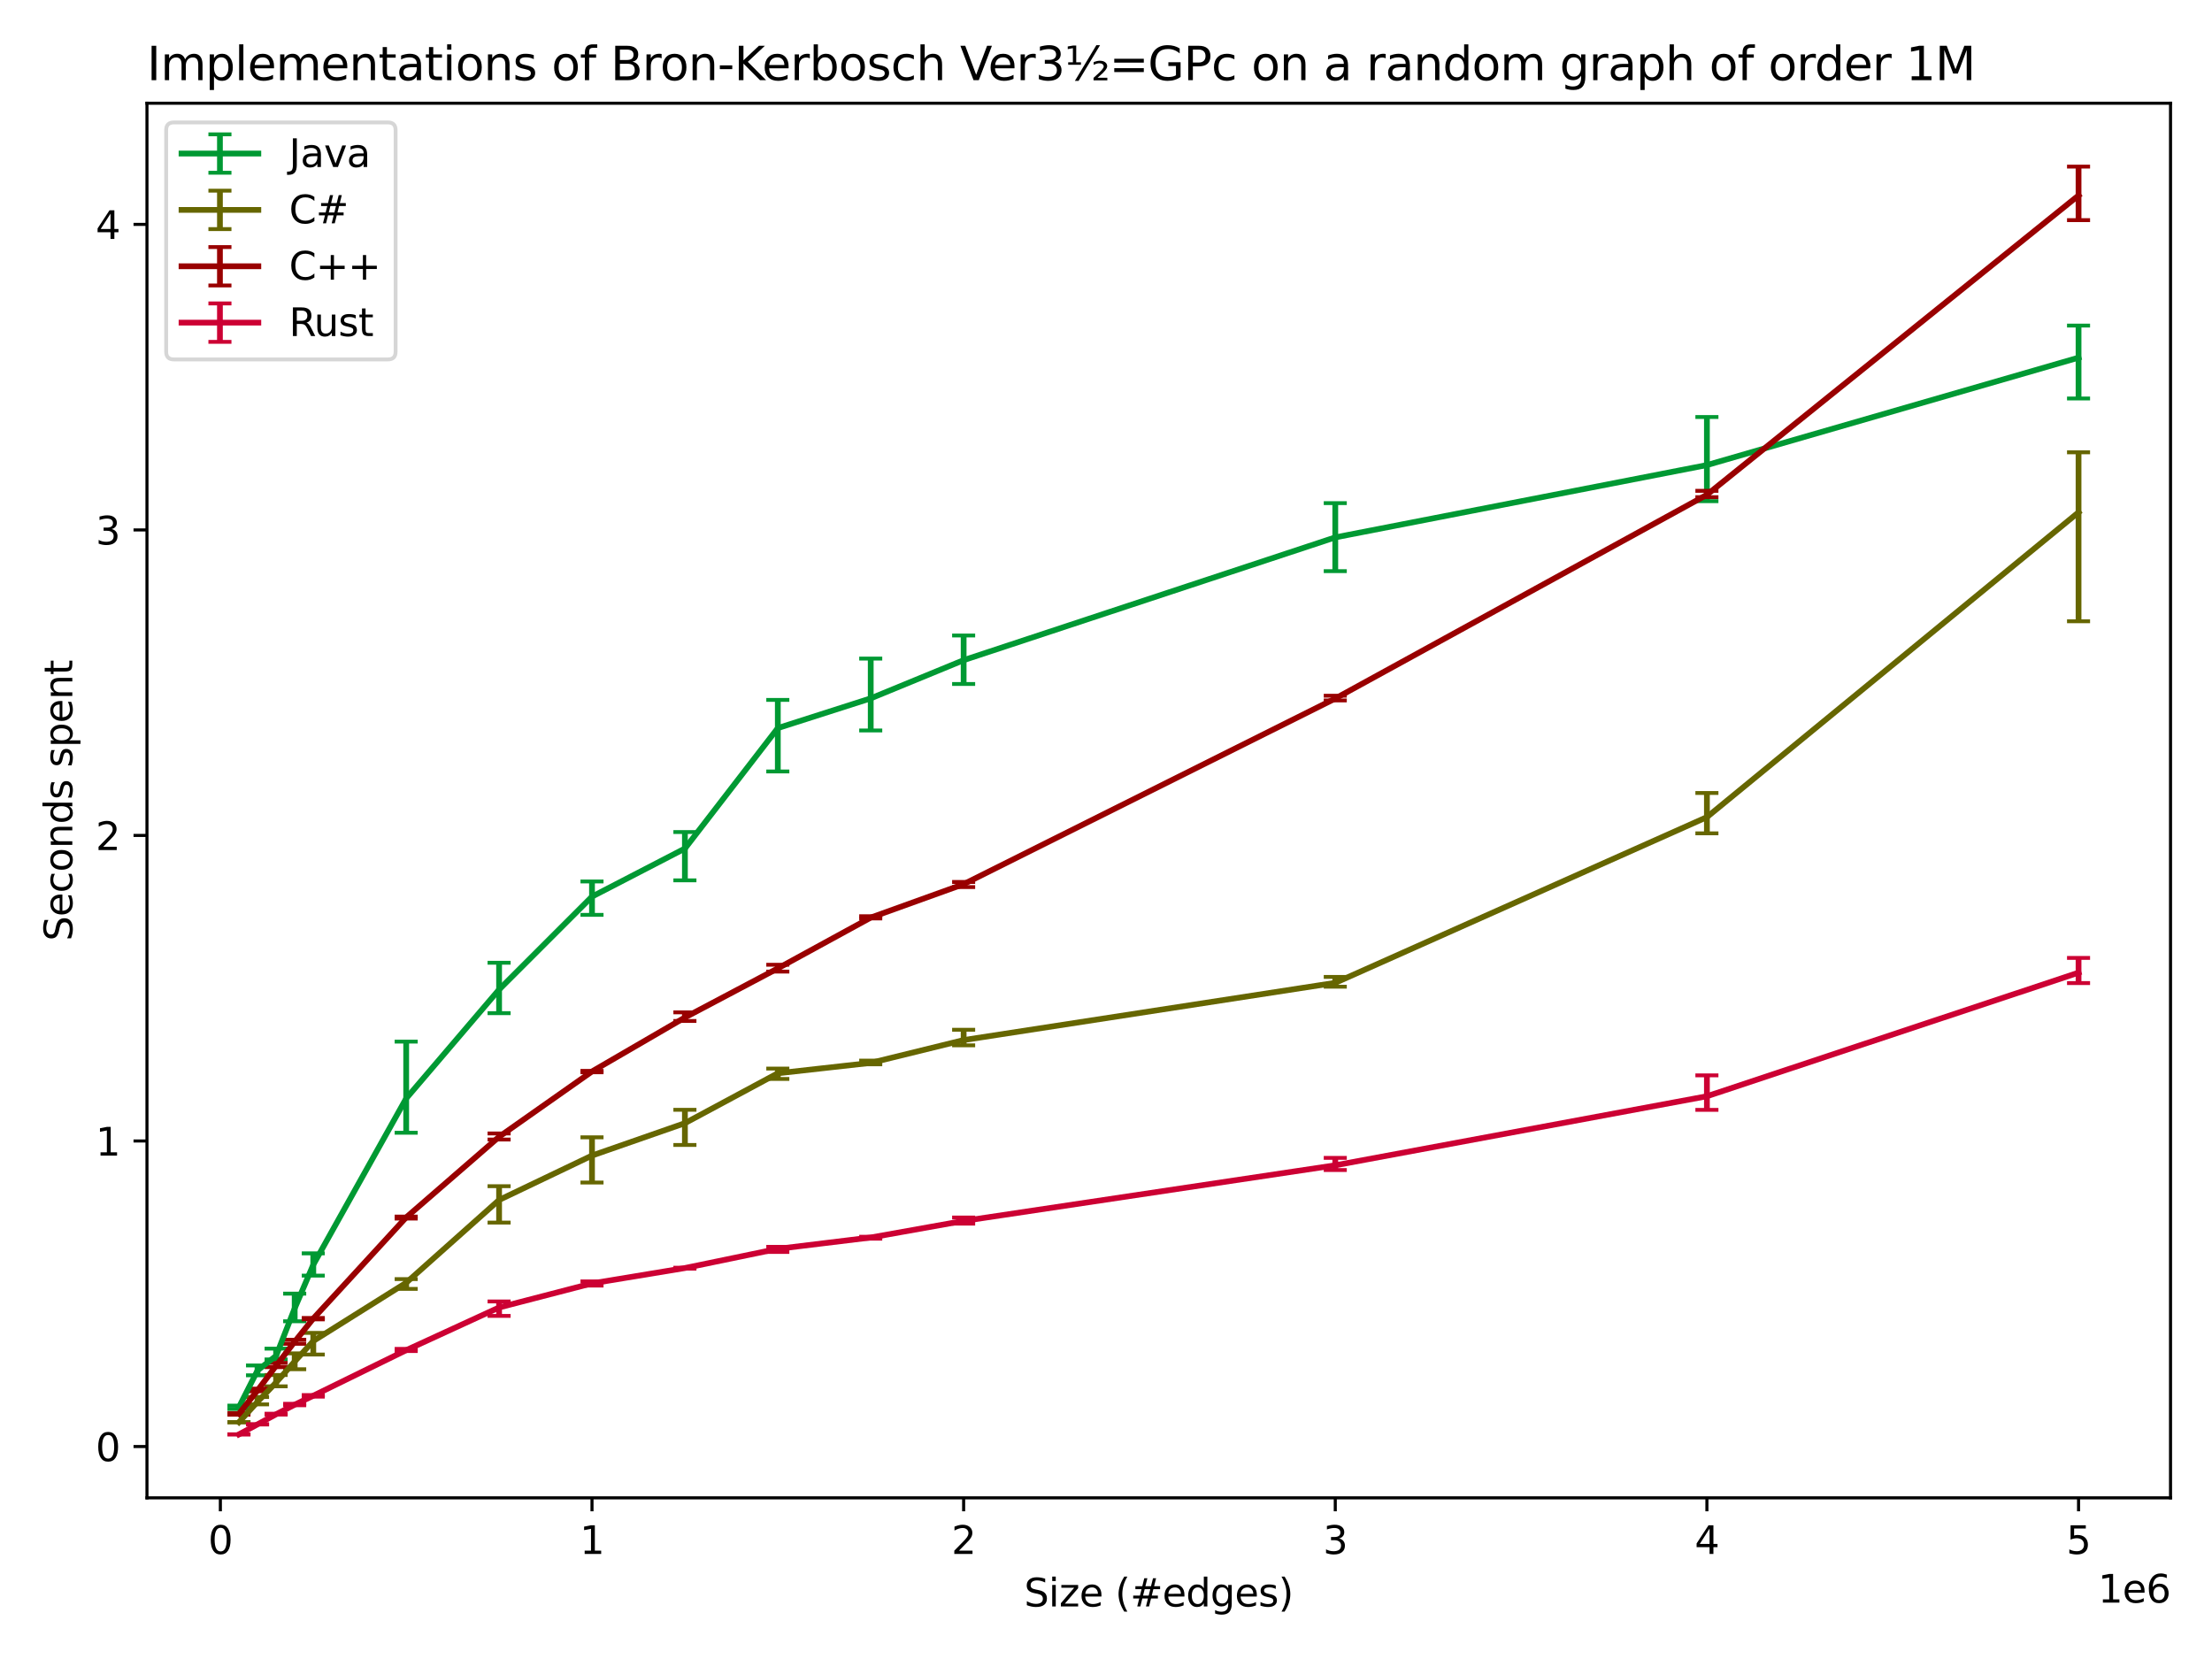 <?xml version="1.0" encoding="utf-8" standalone="no"?>
<!DOCTYPE svg PUBLIC "-//W3C//DTD SVG 1.1//EN"
  "http://www.w3.org/Graphics/SVG/1.1/DTD/svg11.dtd">
<svg xmlns:xlink="http://www.w3.org/1999/xlink" width="576pt" height="432pt" viewBox="0 0 576 432" xmlns="http://www.w3.org/2000/svg" version="1.1">
 <defs>
  <style type="text/css">*{stroke-linejoin: round; stroke-linecap: butt}</style>
 </defs>
 <g id="figure_1">
  <g id="patch_1">
   <path d="M 0 432 
L 576 432 
L 576 0 
L 0 0 
z
" style="fill: #ffffff"/>
  </g>
  <g id="axes_1">
   <g id="patch_2">
    <path d="M 38.27 390.04 
L 565.2 390.04 
L 565.2 26.88 
L 38.27 26.88 
z
" style="fill: #ffffff"/>
   </g>
   <g id="matplotlib.axis_1">
    <g id="xtick_1">
     <g id="line2d_1">
      <defs>
       <path id="mc74f61fcfc" d="M 0 0 
L 0 3.5 
" style="stroke: #000000; stroke-width: 0.8"/>
      </defs>
      <g>
       <use xlink:href="#mc74f61fcfc" x="57.383" y="390.04" style="stroke: #000000; stroke-width: 0.8"/>
      </g>
     </g>
     <g id="text_1">
      <!-- 0 -->
      <g transform="translate(54.201 404.638)scale(0.1 -0.1)">
       <defs>
        <path id="DejaVuSans-30" d="M 2034 4250 
Q 1547 4250 1301 3770 
Q 1056 3291 1056 2328 
Q 1056 1369 1301 889 
Q 1547 409 2034 409 
Q 2525 409 2770 889 
Q 3016 1369 3016 2328 
Q 3016 3291 2770 3770 
Q 2525 4250 2034 4250 
z
M 2034 4750 
Q 2819 4750 3233 4129 
Q 3647 3509 3647 2328 
Q 3647 1150 3233 529 
Q 2819 -91 2034 -91 
Q 1250 -91 836 529 
Q 422 1150 422 2328 
Q 422 3509 836 4129 
Q 1250 4750 2034 4750 
z
" transform="scale(0.016)"/>
       </defs>
       <use xlink:href="#DejaVuSans-30"/>
      </g>
     </g>
    </g>
    <g id="xtick_2">
     <g id="line2d_2">
      <g>
       <use xlink:href="#mc74f61fcfc" x="154.156" y="390.04" style="stroke: #000000; stroke-width: 0.8"/>
      </g>
     </g>
     <g id="text_2">
      <!-- 1 -->
      <g transform="translate(150.975 404.638)scale(0.1 -0.1)">
       <defs>
        <path id="DejaVuSans-31" d="M 794 531 
L 1825 531 
L 1825 4091 
L 703 3866 
L 703 4441 
L 1819 4666 
L 2450 4666 
L 2450 531 
L 3481 531 
L 3481 0 
L 794 0 
L 794 531 
z
" transform="scale(0.016)"/>
       </defs>
       <use xlink:href="#DejaVuSans-31"/>
      </g>
     </g>
    </g>
    <g id="xtick_3">
     <g id="line2d_3">
      <g>
       <use xlink:href="#mc74f61fcfc" x="250.929" y="390.04" style="stroke: #000000; stroke-width: 0.8"/>
      </g>
     </g>
     <g id="text_3">
      <!-- 2 -->
      <g transform="translate(247.748 404.638)scale(0.1 -0.1)">
       <defs>
        <path id="DejaVuSans-32" d="M 1228 531 
L 3431 531 
L 3431 0 
L 469 0 
L 469 531 
Q 828 903 1448 1529 
Q 2069 2156 2228 2338 
Q 2531 2678 2651 2914 
Q 2772 3150 2772 3378 
Q 2772 3750 2511 3984 
Q 2250 4219 1831 4219 
Q 1534 4219 1204 4116 
Q 875 4013 500 3803 
L 500 4441 
Q 881 4594 1212 4672 
Q 1544 4750 1819 4750 
Q 2544 4750 2975 4387 
Q 3406 4025 3406 3419 
Q 3406 3131 3298 2873 
Q 3191 2616 2906 2266 
Q 2828 2175 2409 1742 
Q 1991 1309 1228 531 
z
" transform="scale(0.016)"/>
       </defs>
       <use xlink:href="#DejaVuSans-32"/>
      </g>
     </g>
    </g>
    <g id="xtick_4">
     <g id="line2d_4">
      <g>
       <use xlink:href="#mc74f61fcfc" x="347.702" y="390.04" style="stroke: #000000; stroke-width: 0.8"/>
      </g>
     </g>
     <g id="text_4">
      <!-- 3 -->
      <g transform="translate(344.521 404.638)scale(0.1 -0.1)">
       <defs>
        <path id="DejaVuSans-33" d="M 2597 2516 
Q 3050 2419 3304 2112 
Q 3559 1806 3559 1356 
Q 3559 666 3084 287 
Q 2609 -91 1734 -91 
Q 1441 -91 1130 -33 
Q 819 25 488 141 
L 488 750 
Q 750 597 1062 519 
Q 1375 441 1716 441 
Q 2309 441 2620 675 
Q 2931 909 2931 1356 
Q 2931 1769 2642 2001 
Q 2353 2234 1838 2234 
L 1294 2234 
L 1294 2753 
L 1863 2753 
Q 2328 2753 2575 2939 
Q 2822 3125 2822 3475 
Q 2822 3834 2567 4026 
Q 2313 4219 1838 4219 
Q 1578 4219 1281 4162 
Q 984 4106 628 3988 
L 628 4550 
Q 988 4650 1302 4700 
Q 1616 4750 1894 4750 
Q 2613 4750 3031 4423 
Q 3450 4097 3450 3541 
Q 3450 3153 3228 2886 
Q 3006 2619 2597 2516 
z
" transform="scale(0.016)"/>
       </defs>
       <use xlink:href="#DejaVuSans-33"/>
      </g>
     </g>
    </g>
    <g id="xtick_5">
     <g id="line2d_5">
      <g>
       <use xlink:href="#mc74f61fcfc" x="444.475" y="390.04" style="stroke: #000000; stroke-width: 0.8"/>
      </g>
     </g>
     <g id="text_5">
      <!-- 4 -->
      <g transform="translate(441.294 404.638)scale(0.1 -0.1)">
       <defs>
        <path id="DejaVuSans-34" d="M 2419 4116 
L 825 1625 
L 2419 1625 
L 2419 4116 
z
M 2253 4666 
L 3047 4666 
L 3047 1625 
L 3713 1625 
L 3713 1100 
L 3047 1100 
L 3047 0 
L 2419 0 
L 2419 1100 
L 313 1100 
L 313 1709 
L 2253 4666 
z
" transform="scale(0.016)"/>
       </defs>
       <use xlink:href="#DejaVuSans-34"/>
      </g>
     </g>
    </g>
    <g id="xtick_6">
     <g id="line2d_6">
      <g>
       <use xlink:href="#mc74f61fcfc" x="541.249" y="390.04" style="stroke: #000000; stroke-width: 0.8"/>
      </g>
     </g>
     <g id="text_6">
      <!-- 5 -->
      <g transform="translate(538.067 404.638)scale(0.1 -0.1)">
       <defs>
        <path id="DejaVuSans-35" d="M 691 4666 
L 3169 4666 
L 3169 4134 
L 1269 4134 
L 1269 2991 
Q 1406 3038 1543 3061 
Q 1681 3084 1819 3084 
Q 2600 3084 3056 2656 
Q 3513 2228 3513 1497 
Q 3513 744 3044 326 
Q 2575 -91 1722 -91 
Q 1428 -91 1123 -41 
Q 819 9 494 109 
L 494 744 
Q 775 591 1075 516 
Q 1375 441 1709 441 
Q 2250 441 2565 725 
Q 2881 1009 2881 1497 
Q 2881 1984 2565 2268 
Q 2250 2553 1709 2553 
Q 1456 2553 1204 2497 
Q 953 2441 691 2322 
L 691 4666 
z
" transform="scale(0.016)"/>
       </defs>
       <use xlink:href="#DejaVuSans-35"/>
      </g>
     </g>
    </g>
    <g id="text_7">
     <!-- Size (#edges) -->
     <g transform="translate(266.684 418.317)scale(0.1 -0.1)">
      <defs>
       <path id="DejaVuSans-53" d="M 3425 4513 
L 3425 3897 
Q 3066 4069 2747 4153 
Q 2428 4238 2131 4238 
Q 1616 4238 1336 4038 
Q 1056 3838 1056 3469 
Q 1056 3159 1242 3001 
Q 1428 2844 1947 2747 
L 2328 2669 
Q 3034 2534 3370 2195 
Q 3706 1856 3706 1288 
Q 3706 609 3251 259 
Q 2797 -91 1919 -91 
Q 1588 -91 1214 -16 
Q 841 59 441 206 
L 441 856 
Q 825 641 1194 531 
Q 1563 422 1919 422 
Q 2459 422 2753 634 
Q 3047 847 3047 1241 
Q 3047 1584 2836 1778 
Q 2625 1972 2144 2069 
L 1759 2144 
Q 1053 2284 737 2584 
Q 422 2884 422 3419 
Q 422 4038 858 4394 
Q 1294 4750 2059 4750 
Q 2388 4750 2728 4690 
Q 3069 4631 3425 4513 
z
" transform="scale(0.016)"/>
       <path id="DejaVuSans-69" d="M 603 3500 
L 1178 3500 
L 1178 0 
L 603 0 
L 603 3500 
z
M 603 4863 
L 1178 4863 
L 1178 4134 
L 603 4134 
L 603 4863 
z
" transform="scale(0.016)"/>
       <path id="DejaVuSans-7a" d="M 353 3500 
L 3084 3500 
L 3084 2975 
L 922 459 
L 3084 459 
L 3084 0 
L 275 0 
L 275 525 
L 2438 3041 
L 353 3041 
L 353 3500 
z
" transform="scale(0.016)"/>
       <path id="DejaVuSans-65" d="M 3597 1894 
L 3597 1613 
L 953 1613 
Q 991 1019 1311 708 
Q 1631 397 2203 397 
Q 2534 397 2845 478 
Q 3156 559 3463 722 
L 3463 178 
Q 3153 47 2828 -22 
Q 2503 -91 2169 -91 
Q 1331 -91 842 396 
Q 353 884 353 1716 
Q 353 2575 817 3079 
Q 1281 3584 2069 3584 
Q 2775 3584 3186 3129 
Q 3597 2675 3597 1894 
z
M 3022 2063 
Q 3016 2534 2758 2815 
Q 2500 3097 2075 3097 
Q 1594 3097 1305 2825 
Q 1016 2553 972 2059 
L 3022 2063 
z
" transform="scale(0.016)"/>
       <path id="DejaVuSans-20" transform="scale(0.016)"/>
       <path id="DejaVuSans-28" d="M 1984 4856 
Q 1566 4138 1362 3434 
Q 1159 2731 1159 2009 
Q 1159 1288 1364 580 
Q 1569 -128 1984 -844 
L 1484 -844 
Q 1016 -109 783 600 
Q 550 1309 550 2009 
Q 550 2706 781 3412 
Q 1013 4119 1484 4856 
L 1984 4856 
z
" transform="scale(0.016)"/>
       <path id="DejaVuSans-23" d="M 3272 2816 
L 2363 2816 
L 2100 1772 
L 3016 1772 
L 3272 2816 
z
M 2803 4594 
L 2478 3297 
L 3391 3297 
L 3719 4594 
L 4219 4594 
L 3897 3297 
L 4872 3297 
L 4872 2816 
L 3775 2816 
L 3519 1772 
L 4513 1772 
L 4513 1294 
L 3397 1294 
L 3072 0 
L 2572 0 
L 2894 1294 
L 1978 1294 
L 1656 0 
L 1153 0 
L 1478 1294 
L 494 1294 
L 494 1772 
L 1594 1772 
L 1856 2816 
L 850 2816 
L 850 3297 
L 1978 3297 
L 2297 4594 
L 2803 4594 
z
" transform="scale(0.016)"/>
       <path id="DejaVuSans-64" d="M 2906 2969 
L 2906 4863 
L 3481 4863 
L 3481 0 
L 2906 0 
L 2906 525 
Q 2725 213 2448 61 
Q 2172 -91 1784 -91 
Q 1150 -91 751 415 
Q 353 922 353 1747 
Q 353 2572 751 3078 
Q 1150 3584 1784 3584 
Q 2172 3584 2448 3432 
Q 2725 3281 2906 2969 
z
M 947 1747 
Q 947 1113 1208 752 
Q 1469 391 1925 391 
Q 2381 391 2643 752 
Q 2906 1113 2906 1747 
Q 2906 2381 2643 2742 
Q 2381 3103 1925 3103 
Q 1469 3103 1208 2742 
Q 947 2381 947 1747 
z
" transform="scale(0.016)"/>
       <path id="DejaVuSans-67" d="M 2906 1791 
Q 2906 2416 2648 2759 
Q 2391 3103 1925 3103 
Q 1463 3103 1205 2759 
Q 947 2416 947 1791 
Q 947 1169 1205 825 
Q 1463 481 1925 481 
Q 2391 481 2648 825 
Q 2906 1169 2906 1791 
z
M 3481 434 
Q 3481 -459 3084 -895 
Q 2688 -1331 1869 -1331 
Q 1566 -1331 1297 -1286 
Q 1028 -1241 775 -1147 
L 775 -588 
Q 1028 -725 1275 -790 
Q 1522 -856 1778 -856 
Q 2344 -856 2625 -561 
Q 2906 -266 2906 331 
L 2906 616 
Q 2728 306 2450 153 
Q 2172 0 1784 0 
Q 1141 0 747 490 
Q 353 981 353 1791 
Q 353 2603 747 3093 
Q 1141 3584 1784 3584 
Q 2172 3584 2450 3431 
Q 2728 3278 2906 2969 
L 2906 3500 
L 3481 3500 
L 3481 434 
z
" transform="scale(0.016)"/>
       <path id="DejaVuSans-73" d="M 2834 3397 
L 2834 2853 
Q 2591 2978 2328 3040 
Q 2066 3103 1784 3103 
Q 1356 3103 1142 2972 
Q 928 2841 928 2578 
Q 928 2378 1081 2264 
Q 1234 2150 1697 2047 
L 1894 2003 
Q 2506 1872 2764 1633 
Q 3022 1394 3022 966 
Q 3022 478 2636 193 
Q 2250 -91 1575 -91 
Q 1294 -91 989 -36 
Q 684 19 347 128 
L 347 722 
Q 666 556 975 473 
Q 1284 391 1588 391 
Q 1994 391 2212 530 
Q 2431 669 2431 922 
Q 2431 1156 2273 1281 
Q 2116 1406 1581 1522 
L 1381 1569 
Q 847 1681 609 1914 
Q 372 2147 372 2553 
Q 372 3047 722 3315 
Q 1072 3584 1716 3584 
Q 2034 3584 2315 3537 
Q 2597 3491 2834 3397 
z
" transform="scale(0.016)"/>
       <path id="DejaVuSans-29" d="M 513 4856 
L 1013 4856 
Q 1481 4119 1714 3412 
Q 1947 2706 1947 2009 
Q 1947 1309 1714 600 
Q 1481 -109 1013 -844 
L 513 -844 
Q 928 -128 1133 580 
Q 1338 1288 1338 2009 
Q 1338 2731 1133 3434 
Q 928 4138 513 4856 
z
" transform="scale(0.016)"/>
      </defs>
      <use xlink:href="#DejaVuSans-53"/>
      <use xlink:href="#DejaVuSans-69" x="63.477"/>
      <use xlink:href="#DejaVuSans-7a" x="91.26"/>
      <use xlink:href="#DejaVuSans-65" x="143.75"/>
      <use xlink:href="#DejaVuSans-20" x="205.273"/>
      <use xlink:href="#DejaVuSans-28" x="237.061"/>
      <use xlink:href="#DejaVuSans-23" x="276.074"/>
      <use xlink:href="#DejaVuSans-65" x="359.863"/>
      <use xlink:href="#DejaVuSans-64" x="421.387"/>
      <use xlink:href="#DejaVuSans-67" x="484.863"/>
      <use xlink:href="#DejaVuSans-65" x="548.34"/>
      <use xlink:href="#DejaVuSans-73" x="609.863"/>
      <use xlink:href="#DejaVuSans-29" x="661.963"/>
     </g>
    </g>
    <g id="text_8">
     <!-- 1e6 -->
     <g transform="translate(546.322 417.317)scale(0.1 -0.1)">
      <defs>
       <path id="DejaVuSans-36" d="M 2113 2584 
Q 1688 2584 1439 2293 
Q 1191 2003 1191 1497 
Q 1191 994 1439 701 
Q 1688 409 2113 409 
Q 2538 409 2786 701 
Q 3034 994 3034 1497 
Q 3034 2003 2786 2293 
Q 2538 2584 2113 2584 
z
M 3366 4563 
L 3366 3988 
Q 3128 4100 2886 4159 
Q 2644 4219 2406 4219 
Q 1781 4219 1451 3797 
Q 1122 3375 1075 2522 
Q 1259 2794 1537 2939 
Q 1816 3084 2150 3084 
Q 2853 3084 3261 2657 
Q 3669 2231 3669 1497 
Q 3669 778 3244 343 
Q 2819 -91 2113 -91 
Q 1303 -91 875 529 
Q 447 1150 447 2328 
Q 447 3434 972 4092 
Q 1497 4750 2381 4750 
Q 2619 4750 2861 4703 
Q 3103 4656 3366 4563 
z
" transform="scale(0.016)"/>
      </defs>
      <use xlink:href="#DejaVuSans-31"/>
      <use xlink:href="#DejaVuSans-65" x="63.623"/>
      <use xlink:href="#DejaVuSans-36" x="125.146"/>
     </g>
    </g>
   </g>
   <g id="matplotlib.axis_2">
    <g id="ytick_1">
     <g id="line2d_7">
      <defs>
       <path id="m7eb1c47a8f" d="M 0 0 
L -3.5 0 
" style="stroke: #000000; stroke-width: 0.8"/>
      </defs>
      <g>
       <use xlink:href="#m7eb1c47a8f" x="38.27" y="376.672" style="stroke: #000000; stroke-width: 0.8"/>
      </g>
     </g>
     <g id="text_9">
      <!-- 0 -->
      <g transform="translate(24.907 380.471)scale(0.1 -0.1)">
       <use xlink:href="#DejaVuSans-30"/>
      </g>
     </g>
    </g>
    <g id="ytick_2">
     <g id="line2d_8">
      <g>
       <use xlink:href="#m7eb1c47a8f" x="38.27" y="297.111" style="stroke: #000000; stroke-width: 0.8"/>
      </g>
     </g>
     <g id="text_10">
      <!-- 1 -->
      <g transform="translate(24.907 300.911)scale(0.1 -0.1)">
       <use xlink:href="#DejaVuSans-31"/>
      </g>
     </g>
    </g>
    <g id="ytick_3">
     <g id="line2d_9">
      <g>
       <use xlink:href="#m7eb1c47a8f" x="38.27" y="217.551" style="stroke: #000000; stroke-width: 0.8"/>
      </g>
     </g>
     <g id="text_11">
      <!-- 2 -->
      <g transform="translate(24.907 221.35)scale(0.1 -0.1)">
       <use xlink:href="#DejaVuSans-32"/>
      </g>
     </g>
    </g>
    <g id="ytick_4">
     <g id="line2d_10">
      <g>
       <use xlink:href="#m7eb1c47a8f" x="38.27" y="137.99" style="stroke: #000000; stroke-width: 0.8"/>
      </g>
     </g>
     <g id="text_12">
      <!-- 3 -->
      <g transform="translate(24.907 141.789)scale(0.1 -0.1)">
       <use xlink:href="#DejaVuSans-33"/>
      </g>
     </g>
    </g>
    <g id="ytick_5">
     <g id="line2d_11">
      <g>
       <use xlink:href="#m7eb1c47a8f" x="38.27" y="58.429" style="stroke: #000000; stroke-width: 0.8"/>
      </g>
     </g>
     <g id="text_13">
      <!-- 4 -->
      <g transform="translate(24.907 62.228)scale(0.1 -0.1)">
       <use xlink:href="#DejaVuSans-34"/>
      </g>
     </g>
    </g>
    <g id="text_14">
     <!-- Seconds spent -->
     <g transform="translate(18.828 245.04)rotate(-90)scale(0.1 -0.1)">
      <defs>
       <path id="DejaVuSans-63" d="M 3122 3366 
L 3122 2828 
Q 2878 2963 2633 3030 
Q 2388 3097 2138 3097 
Q 1578 3097 1268 2742 
Q 959 2388 959 1747 
Q 959 1106 1268 751 
Q 1578 397 2138 397 
Q 2388 397 2633 464 
Q 2878 531 3122 666 
L 3122 134 
Q 2881 22 2623 -34 
Q 2366 -91 2075 -91 
Q 1284 -91 818 406 
Q 353 903 353 1747 
Q 353 2603 823 3093 
Q 1294 3584 2113 3584 
Q 2378 3584 2631 3529 
Q 2884 3475 3122 3366 
z
" transform="scale(0.016)"/>
       <path id="DejaVuSans-6f" d="M 1959 3097 
Q 1497 3097 1228 2736 
Q 959 2375 959 1747 
Q 959 1119 1226 758 
Q 1494 397 1959 397 
Q 2419 397 2687 759 
Q 2956 1122 2956 1747 
Q 2956 2369 2687 2733 
Q 2419 3097 1959 3097 
z
M 1959 3584 
Q 2709 3584 3137 3096 
Q 3566 2609 3566 1747 
Q 3566 888 3137 398 
Q 2709 -91 1959 -91 
Q 1206 -91 779 398 
Q 353 888 353 1747 
Q 353 2609 779 3096 
Q 1206 3584 1959 3584 
z
" transform="scale(0.016)"/>
       <path id="DejaVuSans-6e" d="M 3513 2113 
L 3513 0 
L 2938 0 
L 2938 2094 
Q 2938 2591 2744 2837 
Q 2550 3084 2163 3084 
Q 1697 3084 1428 2787 
Q 1159 2491 1159 1978 
L 1159 0 
L 581 0 
L 581 3500 
L 1159 3500 
L 1159 2956 
Q 1366 3272 1645 3428 
Q 1925 3584 2291 3584 
Q 2894 3584 3203 3211 
Q 3513 2838 3513 2113 
z
" transform="scale(0.016)"/>
       <path id="DejaVuSans-70" d="M 1159 525 
L 1159 -1331 
L 581 -1331 
L 581 3500 
L 1159 3500 
L 1159 2969 
Q 1341 3281 1617 3432 
Q 1894 3584 2278 3584 
Q 2916 3584 3314 3078 
Q 3713 2572 3713 1747 
Q 3713 922 3314 415 
Q 2916 -91 2278 -91 
Q 1894 -91 1617 61 
Q 1341 213 1159 525 
z
M 3116 1747 
Q 3116 2381 2855 2742 
Q 2594 3103 2138 3103 
Q 1681 3103 1420 2742 
Q 1159 2381 1159 1747 
Q 1159 1113 1420 752 
Q 1681 391 2138 391 
Q 2594 391 2855 752 
Q 3116 1113 3116 1747 
z
" transform="scale(0.016)"/>
       <path id="DejaVuSans-74" d="M 1172 4494 
L 1172 3500 
L 2356 3500 
L 2356 3053 
L 1172 3053 
L 1172 1153 
Q 1172 725 1289 603 
Q 1406 481 1766 481 
L 2356 481 
L 2356 0 
L 1766 0 
Q 1100 0 847 248 
Q 594 497 594 1153 
L 594 3053 
L 172 3053 
L 172 3500 
L 594 3500 
L 594 4494 
L 1172 4494 
z
" transform="scale(0.016)"/>
      </defs>
      <use xlink:href="#DejaVuSans-53"/>
      <use xlink:href="#DejaVuSans-65" x="63.477"/>
      <use xlink:href="#DejaVuSans-63" x="125"/>
      <use xlink:href="#DejaVuSans-6f" x="179.98"/>
      <use xlink:href="#DejaVuSans-6e" x="241.162"/>
      <use xlink:href="#DejaVuSans-64" x="304.541"/>
      <use xlink:href="#DejaVuSans-73" x="368.018"/>
      <use xlink:href="#DejaVuSans-20" x="420.117"/>
      <use xlink:href="#DejaVuSans-73" x="451.904"/>
      <use xlink:href="#DejaVuSans-70" x="504.004"/>
      <use xlink:href="#DejaVuSans-65" x="567.48"/>
      <use xlink:href="#DejaVuSans-6e" x="629.004"/>
      <use xlink:href="#DejaVuSans-74" x="692.383"/>
     </g>
    </g>
   </g>
   <g id="LineCollection_1">
    <path d="M 62.221 366.89 
L 62.221 366.021 
" clip-path="url(#p1be05fdb19)" style="fill: none; stroke: #009933; stroke-width: 1.5"/>
    <path d="M 67.06 358.128 
L 67.06 355.562 
" clip-path="url(#p1be05fdb19)" style="fill: none; stroke: #009933; stroke-width: 1.5"/>
    <path d="M 71.899 354.001 
L 71.899 351.189 
" clip-path="url(#p1be05fdb19)" style="fill: none; stroke: #009933; stroke-width: 1.5"/>
    <path d="M 76.737 344.062 
L 76.737 336.86 
" clip-path="url(#p1be05fdb19)" style="fill: none; stroke: #009933; stroke-width: 1.5"/>
    <path d="M 81.576 332.163 
L 81.576 326.369 
" clip-path="url(#p1be05fdb19)" style="fill: none; stroke: #009933; stroke-width: 1.5"/>
    <path d="M 105.769 294.966 
L 105.769 271.24 
" clip-path="url(#p1be05fdb19)" style="fill: none; stroke: #009933; stroke-width: 1.5"/>
    <path d="M 129.963 263.824 
L 129.963 250.699 
" clip-path="url(#p1be05fdb19)" style="fill: none; stroke: #009933; stroke-width: 1.5"/>
    <path d="M 154.156 238.229 
L 154.156 229.535 
" clip-path="url(#p1be05fdb19)" style="fill: none; stroke: #009933; stroke-width: 1.5"/>
    <path d="M 178.349 229.237 
L 178.349 216.662 
" clip-path="url(#p1be05fdb19)" style="fill: none; stroke: #009933; stroke-width: 1.5"/>
    <path d="M 202.542 200.886 
L 202.542 182.26 
" clip-path="url(#p1be05fdb19)" style="fill: none; stroke: #009933; stroke-width: 1.5"/>
    <path d="M 226.736 190.208 
L 226.736 171.495 
" clip-path="url(#p1be05fdb19)" style="fill: none; stroke: #009933; stroke-width: 1.5"/>
    <path d="M 250.929 178.105 
L 250.929 165.475 
" clip-path="url(#p1be05fdb19)" style="fill: none; stroke: #009933; stroke-width: 1.5"/>
    <path d="M 347.702 148.726 
L 347.702 131.019 
" clip-path="url(#p1be05fdb19)" style="fill: none; stroke: #009933; stroke-width: 1.5"/>
    <path d="M 444.475 130.498 
L 444.475 108.587 
" clip-path="url(#p1be05fdb19)" style="fill: none; stroke: #009933; stroke-width: 1.5"/>
    <path d="M 541.249 103.765 
L 541.249 84.779 
" clip-path="url(#p1be05fdb19)" style="fill: none; stroke: #009933; stroke-width: 1.5"/>
   </g>
   <g id="line2d_12">
    <defs>
     <path id="m567d63a80a" d="M 3 0 
L -3 -0 
" style="stroke: #009933"/>
    </defs>
    <g clip-path="url(#p1be05fdb19)">
     <use xlink:href="#m567d63a80a" x="62.221" y="366.89" style="fill: #009933; stroke: #009933"/>
     <use xlink:href="#m567d63a80a" x="67.06" y="358.128" style="fill: #009933; stroke: #009933"/>
     <use xlink:href="#m567d63a80a" x="71.899" y="354.001" style="fill: #009933; stroke: #009933"/>
     <use xlink:href="#m567d63a80a" x="76.737" y="344.062" style="fill: #009933; stroke: #009933"/>
     <use xlink:href="#m567d63a80a" x="81.576" y="332.163" style="fill: #009933; stroke: #009933"/>
     <use xlink:href="#m567d63a80a" x="105.769" y="294.966" style="fill: #009933; stroke: #009933"/>
     <use xlink:href="#m567d63a80a" x="129.963" y="263.824" style="fill: #009933; stroke: #009933"/>
     <use xlink:href="#m567d63a80a" x="154.156" y="238.229" style="fill: #009933; stroke: #009933"/>
     <use xlink:href="#m567d63a80a" x="178.349" y="229.237" style="fill: #009933; stroke: #009933"/>
     <use xlink:href="#m567d63a80a" x="202.542" y="200.886" style="fill: #009933; stroke: #009933"/>
     <use xlink:href="#m567d63a80a" x="226.736" y="190.208" style="fill: #009933; stroke: #009933"/>
     <use xlink:href="#m567d63a80a" x="250.929" y="178.105" style="fill: #009933; stroke: #009933"/>
     <use xlink:href="#m567d63a80a" x="347.702" y="148.726" style="fill: #009933; stroke: #009933"/>
     <use xlink:href="#m567d63a80a" x="444.475" y="130.498" style="fill: #009933; stroke: #009933"/>
     <use xlink:href="#m567d63a80a" x="541.249" y="103.765" style="fill: #009933; stroke: #009933"/>
    </g>
   </g>
   <g id="line2d_13">
    <g clip-path="url(#p1be05fdb19)">
     <use xlink:href="#m567d63a80a" x="62.221" y="366.021" style="fill: #009933; stroke: #009933"/>
     <use xlink:href="#m567d63a80a" x="67.06" y="355.562" style="fill: #009933; stroke: #009933"/>
     <use xlink:href="#m567d63a80a" x="71.899" y="351.189" style="fill: #009933; stroke: #009933"/>
     <use xlink:href="#m567d63a80a" x="76.737" y="336.86" style="fill: #009933; stroke: #009933"/>
     <use xlink:href="#m567d63a80a" x="81.576" y="326.369" style="fill: #009933; stroke: #009933"/>
     <use xlink:href="#m567d63a80a" x="105.769" y="271.24" style="fill: #009933; stroke: #009933"/>
     <use xlink:href="#m567d63a80a" x="129.963" y="250.699" style="fill: #009933; stroke: #009933"/>
     <use xlink:href="#m567d63a80a" x="154.156" y="229.535" style="fill: #009933; stroke: #009933"/>
     <use xlink:href="#m567d63a80a" x="178.349" y="216.662" style="fill: #009933; stroke: #009933"/>
     <use xlink:href="#m567d63a80a" x="202.542" y="182.26" style="fill: #009933; stroke: #009933"/>
     <use xlink:href="#m567d63a80a" x="226.736" y="171.495" style="fill: #009933; stroke: #009933"/>
     <use xlink:href="#m567d63a80a" x="250.929" y="165.475" style="fill: #009933; stroke: #009933"/>
     <use xlink:href="#m567d63a80a" x="347.702" y="131.019" style="fill: #009933; stroke: #009933"/>
     <use xlink:href="#m567d63a80a" x="444.475" y="108.587" style="fill: #009933; stroke: #009933"/>
     <use xlink:href="#m567d63a80a" x="541.249" y="84.779" style="fill: #009933; stroke: #009933"/>
    </g>
   </g>
   <g id="LineCollection_2">
    <path d="M 62.221 370.387 
L 62.221 370.307 
" clip-path="url(#p1be05fdb19)" style="fill: none; stroke: #666600; stroke-width: 1.5"/>
    <path d="M 67.06 365.693 
L 67.06 363.783 
" clip-path="url(#p1be05fdb19)" style="fill: none; stroke: #666600; stroke-width: 1.5"/>
    <path d="M 71.899 360.999 
L 71.899 358.055 
" clip-path="url(#p1be05fdb19)" style="fill: none; stroke: #666600; stroke-width: 1.5"/>
    <path d="M 76.737 356.543 
L 76.737 352.406 
" clip-path="url(#p1be05fdb19)" style="fill: none; stroke: #666600; stroke-width: 1.5"/>
    <path d="M 81.576 352.724 
L 81.576 347.076 
" clip-path="url(#p1be05fdb19)" style="fill: none; stroke: #666600; stroke-width: 1.5"/>
    <path d="M 105.769 335.619 
L 105.769 333.073 
" clip-path="url(#p1be05fdb19)" style="fill: none; stroke: #666600; stroke-width: 1.5"/>
    <path d="M 129.963 318.354 
L 129.963 308.886 
" clip-path="url(#p1be05fdb19)" style="fill: none; stroke: #666600; stroke-width: 1.5"/>
    <path d="M 154.156 307.932 
L 154.156 296.157 
" clip-path="url(#p1be05fdb19)" style="fill: none; stroke: #666600; stroke-width: 1.5"/>
    <path d="M 178.349 298.146 
L 178.349 288.996 
" clip-path="url(#p1be05fdb19)" style="fill: none; stroke: #666600; stroke-width: 1.5"/>
    <path d="M 202.542 280.961 
L 202.542 278.255 
" clip-path="url(#p1be05fdb19)" style="fill: none; stroke: #666600; stroke-width: 1.5"/>
    <path d="M 226.736 277.142 
L 226.736 276.187 
" clip-path="url(#p1be05fdb19)" style="fill: none; stroke: #666600; stroke-width: 1.5"/>
    <path d="M 250.929 272.209 
L 250.929 268.151 
" clip-path="url(#p1be05fdb19)" style="fill: none; stroke: #666600; stroke-width: 1.5"/>
    <path d="M 347.702 256.933 
L 347.702 254.387 
" clip-path="url(#p1be05fdb19)" style="fill: none; stroke: #666600; stroke-width: 1.5"/>
    <path d="M 444.475 216.994 
L 444.475 206.492 
" clip-path="url(#p1be05fdb19)" style="fill: none; stroke: #666600; stroke-width: 1.5"/>
    <path d="M 541.249 161.778 
L 541.249 117.781 
" clip-path="url(#p1be05fdb19)" style="fill: none; stroke: #666600; stroke-width: 1.5"/>
   </g>
   <g id="line2d_14">
    <defs>
     <path id="ma612d83d5a" d="M 3 0 
L -3 -0 
" style="stroke: #666600"/>
    </defs>
    <g clip-path="url(#p1be05fdb19)">
     <use xlink:href="#ma612d83d5a" x="62.221" y="370.387" style="fill: #666600; stroke: #666600"/>
     <use xlink:href="#ma612d83d5a" x="67.06" y="365.693" style="fill: #666600; stroke: #666600"/>
     <use xlink:href="#ma612d83d5a" x="71.899" y="360.999" style="fill: #666600; stroke: #666600"/>
     <use xlink:href="#ma612d83d5a" x="76.737" y="356.543" style="fill: #666600; stroke: #666600"/>
     <use xlink:href="#ma612d83d5a" x="81.576" y="352.724" style="fill: #666600; stroke: #666600"/>
     <use xlink:href="#ma612d83d5a" x="105.769" y="335.619" style="fill: #666600; stroke: #666600"/>
     <use xlink:href="#ma612d83d5a" x="129.963" y="318.354" style="fill: #666600; stroke: #666600"/>
     <use xlink:href="#ma612d83d5a" x="154.156" y="307.932" style="fill: #666600; stroke: #666600"/>
     <use xlink:href="#ma612d83d5a" x="178.349" y="298.146" style="fill: #666600; stroke: #666600"/>
     <use xlink:href="#ma612d83d5a" x="202.542" y="280.961" style="fill: #666600; stroke: #666600"/>
     <use xlink:href="#ma612d83d5a" x="226.736" y="277.142" style="fill: #666600; stroke: #666600"/>
     <use xlink:href="#ma612d83d5a" x="250.929" y="272.209" style="fill: #666600; stroke: #666600"/>
     <use xlink:href="#ma612d83d5a" x="347.702" y="256.933" style="fill: #666600; stroke: #666600"/>
     <use xlink:href="#ma612d83d5a" x="444.475" y="216.994" style="fill: #666600; stroke: #666600"/>
     <use xlink:href="#ma612d83d5a" x="541.249" y="161.778" style="fill: #666600; stroke: #666600"/>
    </g>
   </g>
   <g id="line2d_15">
    <g clip-path="url(#p1be05fdb19)">
     <use xlink:href="#ma612d83d5a" x="62.221" y="370.307" style="fill: #666600; stroke: #666600"/>
     <use xlink:href="#ma612d83d5a" x="67.06" y="363.783" style="fill: #666600; stroke: #666600"/>
     <use xlink:href="#ma612d83d5a" x="71.899" y="358.055" style="fill: #666600; stroke: #666600"/>
     <use xlink:href="#ma612d83d5a" x="76.737" y="352.406" style="fill: #666600; stroke: #666600"/>
     <use xlink:href="#ma612d83d5a" x="81.576" y="347.076" style="fill: #666600; stroke: #666600"/>
     <use xlink:href="#ma612d83d5a" x="105.769" y="333.073" style="fill: #666600; stroke: #666600"/>
     <use xlink:href="#ma612d83d5a" x="129.963" y="308.886" style="fill: #666600; stroke: #666600"/>
     <use xlink:href="#ma612d83d5a" x="154.156" y="296.157" style="fill: #666600; stroke: #666600"/>
     <use xlink:href="#ma612d83d5a" x="178.349" y="288.996" style="fill: #666600; stroke: #666600"/>
     <use xlink:href="#ma612d83d5a" x="202.542" y="278.255" style="fill: #666600; stroke: #666600"/>
     <use xlink:href="#ma612d83d5a" x="226.736" y="276.187" style="fill: #666600; stroke: #666600"/>
     <use xlink:href="#ma612d83d5a" x="250.929" y="268.151" style="fill: #666600; stroke: #666600"/>
     <use xlink:href="#ma612d83d5a" x="347.702" y="254.387" style="fill: #666600; stroke: #666600"/>
     <use xlink:href="#ma612d83d5a" x="444.475" y="206.492" style="fill: #666600; stroke: #666600"/>
     <use xlink:href="#ma612d83d5a" x="541.249" y="117.781" style="fill: #666600; stroke: #666600"/>
    </g>
   </g>
   <g id="LineCollection_3">
    <path d="M 62.221 368.386 
L 62.221 367.973 
" clip-path="url(#p1be05fdb19)" style="fill: none; stroke: #990000; stroke-width: 1.5"/>
    <path d="M 67.06 362.289 
L 67.06 361.592 
" clip-path="url(#p1be05fdb19)" style="fill: none; stroke: #990000; stroke-width: 1.5"/>
    <path d="M 71.899 356.003 
L 71.899 354.907 
" clip-path="url(#p1be05fdb19)" style="fill: none; stroke: #990000; stroke-width: 1.5"/>
    <path d="M 76.737 349.917 
L 76.737 348.87 
" clip-path="url(#p1be05fdb19)" style="fill: none; stroke: #990000; stroke-width: 1.5"/>
    <path d="M 81.576 343.563 
L 81.576 343.19 
" clip-path="url(#p1be05fdb19)" style="fill: none; stroke: #990000; stroke-width: 1.5"/>
    <path d="M 105.769 317.309 
L 105.769 316.792 
" clip-path="url(#p1be05fdb19)" style="fill: none; stroke: #990000; stroke-width: 1.5"/>
    <path d="M 129.963 296.726 
L 129.963 295.145 
" clip-path="url(#p1be05fdb19)" style="fill: none; stroke: #990000; stroke-width: 1.5"/>
    <path d="M 154.156 279.222 
L 154.156 278.853 
" clip-path="url(#p1be05fdb19)" style="fill: none; stroke: #990000; stroke-width: 1.5"/>
    <path d="M 178.349 265.862 
L 178.349 263.611 
" clip-path="url(#p1be05fdb19)" style="fill: none; stroke: #990000; stroke-width: 1.5"/>
    <path d="M 202.542 253.008 
L 202.542 251.214 
" clip-path="url(#p1be05fdb19)" style="fill: none; stroke: #990000; stroke-width: 1.5"/>
    <path d="M 226.736 239.163 
L 226.736 238.575 
" clip-path="url(#p1be05fdb19)" style="fill: none; stroke: #990000; stroke-width: 1.5"/>
    <path d="M 250.929 230.987 
L 250.929 229.664 
" clip-path="url(#p1be05fdb19)" style="fill: none; stroke: #990000; stroke-width: 1.5"/>
    <path d="M 347.702 182.394 
L 347.702 181.161 
" clip-path="url(#p1be05fdb19)" style="fill: none; stroke: #990000; stroke-width: 1.5"/>
    <path d="M 444.475 129.458 
L 444.475 127.81 
" clip-path="url(#p1be05fdb19)" style="fill: none; stroke: #990000; stroke-width: 1.5"/>
    <path d="M 541.249 57.325 
L 541.249 43.387 
" clip-path="url(#p1be05fdb19)" style="fill: none; stroke: #990000; stroke-width: 1.5"/>
   </g>
   <g id="line2d_16">
    <defs>
     <path id="md9b07cde7a" d="M 3 0 
L -3 -0 
" style="stroke: #990000"/>
    </defs>
    <g clip-path="url(#p1be05fdb19)">
     <use xlink:href="#md9b07cde7a" x="62.221" y="368.386" style="fill: #990000; stroke: #990000"/>
     <use xlink:href="#md9b07cde7a" x="67.06" y="362.289" style="fill: #990000; stroke: #990000"/>
     <use xlink:href="#md9b07cde7a" x="71.899" y="356.003" style="fill: #990000; stroke: #990000"/>
     <use xlink:href="#md9b07cde7a" x="76.737" y="349.917" style="fill: #990000; stroke: #990000"/>
     <use xlink:href="#md9b07cde7a" x="81.576" y="343.563" style="fill: #990000; stroke: #990000"/>
     <use xlink:href="#md9b07cde7a" x="105.769" y="317.309" style="fill: #990000; stroke: #990000"/>
     <use xlink:href="#md9b07cde7a" x="129.963" y="296.726" style="fill: #990000; stroke: #990000"/>
     <use xlink:href="#md9b07cde7a" x="154.156" y="279.222" style="fill: #990000; stroke: #990000"/>
     <use xlink:href="#md9b07cde7a" x="178.349" y="265.862" style="fill: #990000; stroke: #990000"/>
     <use xlink:href="#md9b07cde7a" x="202.542" y="253.008" style="fill: #990000; stroke: #990000"/>
     <use xlink:href="#md9b07cde7a" x="226.736" y="239.163" style="fill: #990000; stroke: #990000"/>
     <use xlink:href="#md9b07cde7a" x="250.929" y="230.987" style="fill: #990000; stroke: #990000"/>
     <use xlink:href="#md9b07cde7a" x="347.702" y="182.394" style="fill: #990000; stroke: #990000"/>
     <use xlink:href="#md9b07cde7a" x="444.475" y="129.458" style="fill: #990000; stroke: #990000"/>
     <use xlink:href="#md9b07cde7a" x="541.249" y="57.325" style="fill: #990000; stroke: #990000"/>
    </g>
   </g>
   <g id="line2d_17">
    <g clip-path="url(#p1be05fdb19)">
     <use xlink:href="#md9b07cde7a" x="62.221" y="367.973" style="fill: #990000; stroke: #990000"/>
     <use xlink:href="#md9b07cde7a" x="67.06" y="361.592" style="fill: #990000; stroke: #990000"/>
     <use xlink:href="#md9b07cde7a" x="71.899" y="354.907" style="fill: #990000; stroke: #990000"/>
     <use xlink:href="#md9b07cde7a" x="76.737" y="348.87" style="fill: #990000; stroke: #990000"/>
     <use xlink:href="#md9b07cde7a" x="81.576" y="343.19" style="fill: #990000; stroke: #990000"/>
     <use xlink:href="#md9b07cde7a" x="105.769" y="316.792" style="fill: #990000; stroke: #990000"/>
     <use xlink:href="#md9b07cde7a" x="129.963" y="295.145" style="fill: #990000; stroke: #990000"/>
     <use xlink:href="#md9b07cde7a" x="154.156" y="278.853" style="fill: #990000; stroke: #990000"/>
     <use xlink:href="#md9b07cde7a" x="178.349" y="263.611" style="fill: #990000; stroke: #990000"/>
     <use xlink:href="#md9b07cde7a" x="202.542" y="251.214" style="fill: #990000; stroke: #990000"/>
     <use xlink:href="#md9b07cde7a" x="226.736" y="238.575" style="fill: #990000; stroke: #990000"/>
     <use xlink:href="#md9b07cde7a" x="250.929" y="229.664" style="fill: #990000; stroke: #990000"/>
     <use xlink:href="#md9b07cde7a" x="347.702" y="181.161" style="fill: #990000; stroke: #990000"/>
     <use xlink:href="#md9b07cde7a" x="444.475" y="127.81" style="fill: #990000; stroke: #990000"/>
     <use xlink:href="#md9b07cde7a" x="541.249" y="43.387" style="fill: #990000; stroke: #990000"/>
    </g>
   </g>
   <g id="LineCollection_4">
    <path d="M 62.221 373.533 
L 62.221 373.487 
" clip-path="url(#p1be05fdb19)" style="fill: none; stroke: #cc0033; stroke-width: 1.5"/>
    <path d="M 67.06 370.938 
L 67.06 370.864 
" clip-path="url(#p1be05fdb19)" style="fill: none; stroke: #cc0033; stroke-width: 1.5"/>
    <path d="M 71.899 368.351 
L 71.899 368.12 
" clip-path="url(#p1be05fdb19)" style="fill: none; stroke: #cc0033; stroke-width: 1.5"/>
    <path d="M 76.737 365.921 
L 76.737 365.551 
" clip-path="url(#p1be05fdb19)" style="fill: none; stroke: #cc0033; stroke-width: 1.5"/>
    <path d="M 81.576 363.687 
L 81.576 363.277 
" clip-path="url(#p1be05fdb19)" style="fill: none; stroke: #cc0033; stroke-width: 1.5"/>
    <path d="M 105.769 351.813 
L 105.769 351.239 
" clip-path="url(#p1be05fdb19)" style="fill: none; stroke: #cc0033; stroke-width: 1.5"/>
    <path d="M 129.963 342.656 
L 129.963 338.895 
" clip-path="url(#p1be05fdb19)" style="fill: none; stroke: #cc0033; stroke-width: 1.5"/>
    <path d="M 154.156 334.767 
L 154.156 333.681 
" clip-path="url(#p1be05fdb19)" style="fill: none; stroke: #cc0033; stroke-width: 1.5"/>
    <path d="M 178.349 330.36 
L 178.349 330.111 
" clip-path="url(#p1be05fdb19)" style="fill: none; stroke: #cc0033; stroke-width: 1.5"/>
    <path d="M 202.542 326.01 
L 202.542 324.677 
" clip-path="url(#p1be05fdb19)" style="fill: none; stroke: #cc0033; stroke-width: 1.5"/>
    <path d="M 226.736 322.555 
L 226.736 322.04 
" clip-path="url(#p1be05fdb19)" style="fill: none; stroke: #cc0033; stroke-width: 1.5"/>
    <path d="M 250.929 318.629 
L 250.929 317.038 
" clip-path="url(#p1be05fdb19)" style="fill: none; stroke: #cc0033; stroke-width: 1.5"/>
    <path d="M 347.702 304.68 
L 347.702 301.503 
" clip-path="url(#p1be05fdb19)" style="fill: none; stroke: #cc0033; stroke-width: 1.5"/>
    <path d="M 444.475 289.003 
L 444.475 280.027 
" clip-path="url(#p1be05fdb19)" style="fill: none; stroke: #cc0033; stroke-width: 1.5"/>
    <path d="M 541.249 255.99 
L 541.249 249.432 
" clip-path="url(#p1be05fdb19)" style="fill: none; stroke: #cc0033; stroke-width: 1.5"/>
   </g>
   <g id="line2d_18">
    <defs>
     <path id="md3fe7ae338" d="M 3 0 
L -3 -0 
" style="stroke: #cc0033"/>
    </defs>
    <g clip-path="url(#p1be05fdb19)">
     <use xlink:href="#md3fe7ae338" x="62.221" y="373.533" style="fill: #cc0033; stroke: #cc0033"/>
     <use xlink:href="#md3fe7ae338" x="67.06" y="370.938" style="fill: #cc0033; stroke: #cc0033"/>
     <use xlink:href="#md3fe7ae338" x="71.899" y="368.351" style="fill: #cc0033; stroke: #cc0033"/>
     <use xlink:href="#md3fe7ae338" x="76.737" y="365.921" style="fill: #cc0033; stroke: #cc0033"/>
     <use xlink:href="#md3fe7ae338" x="81.576" y="363.687" style="fill: #cc0033; stroke: #cc0033"/>
     <use xlink:href="#md3fe7ae338" x="105.769" y="351.813" style="fill: #cc0033; stroke: #cc0033"/>
     <use xlink:href="#md3fe7ae338" x="129.963" y="342.656" style="fill: #cc0033; stroke: #cc0033"/>
     <use xlink:href="#md3fe7ae338" x="154.156" y="334.767" style="fill: #cc0033; stroke: #cc0033"/>
     <use xlink:href="#md3fe7ae338" x="178.349" y="330.36" style="fill: #cc0033; stroke: #cc0033"/>
     <use xlink:href="#md3fe7ae338" x="202.542" y="326.01" style="fill: #cc0033; stroke: #cc0033"/>
     <use xlink:href="#md3fe7ae338" x="226.736" y="322.555" style="fill: #cc0033; stroke: #cc0033"/>
     <use xlink:href="#md3fe7ae338" x="250.929" y="318.629" style="fill: #cc0033; stroke: #cc0033"/>
     <use xlink:href="#md3fe7ae338" x="347.702" y="304.68" style="fill: #cc0033; stroke: #cc0033"/>
     <use xlink:href="#md3fe7ae338" x="444.475" y="289.003" style="fill: #cc0033; stroke: #cc0033"/>
     <use xlink:href="#md3fe7ae338" x="541.249" y="255.99" style="fill: #cc0033; stroke: #cc0033"/>
    </g>
   </g>
   <g id="line2d_19">
    <g clip-path="url(#p1be05fdb19)">
     <use xlink:href="#md3fe7ae338" x="62.221" y="373.487" style="fill: #cc0033; stroke: #cc0033"/>
     <use xlink:href="#md3fe7ae338" x="67.06" y="370.864" style="fill: #cc0033; stroke: #cc0033"/>
     <use xlink:href="#md3fe7ae338" x="71.899" y="368.12" style="fill: #cc0033; stroke: #cc0033"/>
     <use xlink:href="#md3fe7ae338" x="76.737" y="365.551" style="fill: #cc0033; stroke: #cc0033"/>
     <use xlink:href="#md3fe7ae338" x="81.576" y="363.277" style="fill: #cc0033; stroke: #cc0033"/>
     <use xlink:href="#md3fe7ae338" x="105.769" y="351.239" style="fill: #cc0033; stroke: #cc0033"/>
     <use xlink:href="#md3fe7ae338" x="129.963" y="338.895" style="fill: #cc0033; stroke: #cc0033"/>
     <use xlink:href="#md3fe7ae338" x="154.156" y="333.681" style="fill: #cc0033; stroke: #cc0033"/>
     <use xlink:href="#md3fe7ae338" x="178.349" y="330.111" style="fill: #cc0033; stroke: #cc0033"/>
     <use xlink:href="#md3fe7ae338" x="202.542" y="324.677" style="fill: #cc0033; stroke: #cc0033"/>
     <use xlink:href="#md3fe7ae338" x="226.736" y="322.04" style="fill: #cc0033; stroke: #cc0033"/>
     <use xlink:href="#md3fe7ae338" x="250.929" y="317.038" style="fill: #cc0033; stroke: #cc0033"/>
     <use xlink:href="#md3fe7ae338" x="347.702" y="301.503" style="fill: #cc0033; stroke: #cc0033"/>
     <use xlink:href="#md3fe7ae338" x="444.475" y="280.027" style="fill: #cc0033; stroke: #cc0033"/>
     <use xlink:href="#md3fe7ae338" x="541.249" y="249.432" style="fill: #cc0033; stroke: #cc0033"/>
    </g>
   </g>
   <g id="line2d_20">
    <path d="M 62.221 366.404 
L 67.06 356.855 
L 71.899 353.054 
L 76.737 340.689 
L 81.576 329.339 
L 105.769 286.031 
L 129.963 257.678 
L 154.156 233.475 
L 178.349 220.952 
L 202.542 189.592 
L 226.736 181.85 
L 250.929 171.903 
L 347.702 139.931 
L 444.475 121.103 
L 541.249 93.133 
" clip-path="url(#p1be05fdb19)" style="fill: none; stroke: #009933; stroke-width: 1.5; stroke-linecap: square"/>
   </g>
   <g id="line2d_21">
    <path d="M 62.221 370.334 
L 67.06 365.03 
L 71.899 359.991 
L 76.737 354.528 
L 81.576 349.197 
L 105.769 334.028 
L 129.963 312.467 
L 154.156 300.904 
L 178.349 292.47 
L 202.542 279.475 
L 226.736 276.77 
L 250.929 270.83 
L 347.702 255.925 
L 444.475 212.777 
L 541.249 133.402 
" clip-path="url(#p1be05fdb19)" style="fill: none; stroke: #666600; stroke-width: 1.5; stroke-linecap: square"/>
   </g>
   <g id="line2d_22">
    <path d="M 62.221 368.146 
L 67.06 362.051 
L 71.899 355.629 
L 76.737 349.375 
L 81.576 343.345 
L 105.769 317.004 
L 129.963 296.021 
L 154.156 279.005 
L 178.349 264.951 
L 202.542 252.161 
L 226.736 238.943 
L 250.929 230.232 
L 347.702 181.893 
L 444.475 128.836 
L 541.249 50.894 
" clip-path="url(#p1be05fdb19)" style="fill: none; stroke: #990000; stroke-width: 1.5; stroke-linecap: square"/>
   </g>
   <g id="line2d_23">
    <path d="M 62.221 373.507 
L 67.06 370.896 
L 71.899 368.27 
L 76.737 365.777 
L 81.576 363.442 
L 105.769 351.583 
L 129.963 340.465 
L 154.156 334.189 
L 178.349 330.195 
L 202.542 325.19 
L 226.736 322.247 
L 250.929 317.925 
L 347.702 303.438 
L 444.475 285.46 
L 541.249 253.278 
" clip-path="url(#p1be05fdb19)" style="fill: none; stroke: #cc0033; stroke-width: 1.5; stroke-linecap: square"/>
   </g>
   <g id="patch_3">
    <path d="M 38.27 390.04 
L 38.27 26.88 
" style="fill: none; stroke: #000000; stroke-width: 0.8; stroke-linejoin: miter; stroke-linecap: square"/>
   </g>
   <g id="patch_4">
    <path d="M 565.2 390.04 
L 565.2 26.88 
" style="fill: none; stroke: #000000; stroke-width: 0.8; stroke-linejoin: miter; stroke-linecap: square"/>
   </g>
   <g id="patch_5">
    <path d="M 38.27 390.04 
L 565.2 390.04 
" style="fill: none; stroke: #000000; stroke-width: 0.8; stroke-linejoin: miter; stroke-linecap: square"/>
   </g>
   <g id="patch_6">
    <path d="M 38.27 26.88 
L 565.2 26.88 
" style="fill: none; stroke: #000000; stroke-width: 0.8; stroke-linejoin: miter; stroke-linecap: square"/>
   </g>
   <g id="text_15">
    <!-- Implementations of Bron-Kerbosch Ver3½=GPc on a random graph of order 1M -->
    <g transform="translate(38.27 20.88)scale(0.12 -0.12)">
     <defs>
      <path id="DejaVuSans-49" d="M 628 4666 
L 1259 4666 
L 1259 0 
L 628 0 
L 628 4666 
z
" transform="scale(0.016)"/>
      <path id="DejaVuSans-6d" d="M 3328 2828 
Q 3544 3216 3844 3400 
Q 4144 3584 4550 3584 
Q 5097 3584 5394 3201 
Q 5691 2819 5691 2113 
L 5691 0 
L 5113 0 
L 5113 2094 
Q 5113 2597 4934 2840 
Q 4756 3084 4391 3084 
Q 3944 3084 3684 2787 
Q 3425 2491 3425 1978 
L 3425 0 
L 2847 0 
L 2847 2094 
Q 2847 2600 2669 2842 
Q 2491 3084 2119 3084 
Q 1678 3084 1418 2786 
Q 1159 2488 1159 1978 
L 1159 0 
L 581 0 
L 581 3500 
L 1159 3500 
L 1159 2956 
Q 1356 3278 1631 3431 
Q 1906 3584 2284 3584 
Q 2666 3584 2933 3390 
Q 3200 3197 3328 2828 
z
" transform="scale(0.016)"/>
      <path id="DejaVuSans-6c" d="M 603 4863 
L 1178 4863 
L 1178 0 
L 603 0 
L 603 4863 
z
" transform="scale(0.016)"/>
      <path id="DejaVuSans-61" d="M 2194 1759 
Q 1497 1759 1228 1600 
Q 959 1441 959 1056 
Q 959 750 1161 570 
Q 1363 391 1709 391 
Q 2188 391 2477 730 
Q 2766 1069 2766 1631 
L 2766 1759 
L 2194 1759 
z
M 3341 1997 
L 3341 0 
L 2766 0 
L 2766 531 
Q 2569 213 2275 61 
Q 1981 -91 1556 -91 
Q 1019 -91 701 211 
Q 384 513 384 1019 
Q 384 1609 779 1909 
Q 1175 2209 1959 2209 
L 2766 2209 
L 2766 2266 
Q 2766 2663 2505 2880 
Q 2244 3097 1772 3097 
Q 1472 3097 1187 3025 
Q 903 2953 641 2809 
L 641 3341 
Q 956 3463 1253 3523 
Q 1550 3584 1831 3584 
Q 2591 3584 2966 3190 
Q 3341 2797 3341 1997 
z
" transform="scale(0.016)"/>
      <path id="DejaVuSans-66" d="M 2375 4863 
L 2375 4384 
L 1825 4384 
Q 1516 4384 1395 4259 
Q 1275 4134 1275 3809 
L 1275 3500 
L 2222 3500 
L 2222 3053 
L 1275 3053 
L 1275 0 
L 697 0 
L 697 3053 
L 147 3053 
L 147 3500 
L 697 3500 
L 697 3744 
Q 697 4328 969 4595 
Q 1241 4863 1831 4863 
L 2375 4863 
z
" transform="scale(0.016)"/>
      <path id="DejaVuSans-42" d="M 1259 2228 
L 1259 519 
L 2272 519 
Q 2781 519 3026 730 
Q 3272 941 3272 1375 
Q 3272 1813 3026 2020 
Q 2781 2228 2272 2228 
L 1259 2228 
z
M 1259 4147 
L 1259 2741 
L 2194 2741 
Q 2656 2741 2882 2914 
Q 3109 3088 3109 3444 
Q 3109 3797 2882 3972 
Q 2656 4147 2194 4147 
L 1259 4147 
z
M 628 4666 
L 2241 4666 
Q 2963 4666 3353 4366 
Q 3744 4066 3744 3513 
Q 3744 3084 3544 2831 
Q 3344 2578 2956 2516 
Q 3422 2416 3680 2098 
Q 3938 1781 3938 1306 
Q 3938 681 3513 340 
Q 3088 0 2303 0 
L 628 0 
L 628 4666 
z
" transform="scale(0.016)"/>
      <path id="DejaVuSans-72" d="M 2631 2963 
Q 2534 3019 2420 3045 
Q 2306 3072 2169 3072 
Q 1681 3072 1420 2755 
Q 1159 2438 1159 1844 
L 1159 0 
L 581 0 
L 581 3500 
L 1159 3500 
L 1159 2956 
Q 1341 3275 1631 3429 
Q 1922 3584 2338 3584 
Q 2397 3584 2469 3576 
Q 2541 3569 2628 3553 
L 2631 2963 
z
" transform="scale(0.016)"/>
      <path id="DejaVuSans-2d" d="M 313 2009 
L 1997 2009 
L 1997 1497 
L 313 1497 
L 313 2009 
z
" transform="scale(0.016)"/>
      <path id="DejaVuSans-4b" d="M 628 4666 
L 1259 4666 
L 1259 2694 
L 3353 4666 
L 4166 4666 
L 1850 2491 
L 4331 0 
L 3500 0 
L 1259 2247 
L 1259 0 
L 628 0 
L 628 4666 
z
" transform="scale(0.016)"/>
      <path id="DejaVuSans-62" d="M 3116 1747 
Q 3116 2381 2855 2742 
Q 2594 3103 2138 3103 
Q 1681 3103 1420 2742 
Q 1159 2381 1159 1747 
Q 1159 1113 1420 752 
Q 1681 391 2138 391 
Q 2594 391 2855 752 
Q 3116 1113 3116 1747 
z
M 1159 2969 
Q 1341 3281 1617 3432 
Q 1894 3584 2278 3584 
Q 2916 3584 3314 3078 
Q 3713 2572 3713 1747 
Q 3713 922 3314 415 
Q 2916 -91 2278 -91 
Q 1894 -91 1617 61 
Q 1341 213 1159 525 
L 1159 0 
L 581 0 
L 581 4863 
L 1159 4863 
L 1159 2969 
z
" transform="scale(0.016)"/>
      <path id="DejaVuSans-68" d="M 3513 2113 
L 3513 0 
L 2938 0 
L 2938 2094 
Q 2938 2591 2744 2837 
Q 2550 3084 2163 3084 
Q 1697 3084 1428 2787 
Q 1159 2491 1159 1978 
L 1159 0 
L 581 0 
L 581 4863 
L 1159 4863 
L 1159 2956 
Q 1366 3272 1645 3428 
Q 1925 3584 2291 3584 
Q 2894 3584 3203 3211 
Q 3513 2838 3513 2113 
z
" transform="scale(0.016)"/>
      <path id="DejaVuSans-56" d="M 1831 0 
L 50 4666 
L 709 4666 
L 2188 738 
L 3669 4666 
L 4325 4666 
L 2547 0 
L 1831 0 
z
" transform="scale(0.016)"/>
      <path id="DejaVuSans-bd" d="M 488 2431 
L 1125 2431 
L 1125 4341 
L 428 4213 
L 428 4575 
L 1147 4697 
L 1575 4697 
L 1575 2431 
L 2216 2431 
L 2216 2088 
L 488 2088 
L 488 2431 
z
M 4470 332 
L 5795 332 
L 5795 -24 
L 3926 -24 
L 3926 319 
Q 4032 416 4229 591 
Q 5304 1544 5304 1838 
Q 5304 2044 5141 2170 
Q 4979 2297 4713 2297 
Q 4551 2297 4360 2242 
Q 4170 2188 3945 2079 
L 3945 2463 
Q 4185 2551 4393 2594 
Q 4601 2638 4779 2638 
Q 5232 2638 5504 2432 
Q 5776 2226 5776 1888 
Q 5776 1454 4741 566 
Q 4566 416 4470 332 
z
M 4309 4750 
L 4809 4750 
L 1896 -91 
L 1396 -91 
L 4309 4750 
z
" transform="scale(0.016)"/>
      <path id="DejaVuSans-3d" d="M 678 2906 
L 4684 2906 
L 4684 2381 
L 678 2381 
L 678 2906 
z
M 678 1631 
L 4684 1631 
L 4684 1100 
L 678 1100 
L 678 1631 
z
" transform="scale(0.016)"/>
      <path id="DejaVuSans-47" d="M 3809 666 
L 3809 1919 
L 2778 1919 
L 2778 2438 
L 4434 2438 
L 4434 434 
Q 4069 175 3628 42 
Q 3188 -91 2688 -91 
Q 1594 -91 976 548 
Q 359 1188 359 2328 
Q 359 3472 976 4111 
Q 1594 4750 2688 4750 
Q 3144 4750 3555 4637 
Q 3966 4525 4313 4306 
L 4313 3634 
Q 3963 3931 3569 4081 
Q 3175 4231 2741 4231 
Q 1884 4231 1454 3753 
Q 1025 3275 1025 2328 
Q 1025 1384 1454 906 
Q 1884 428 2741 428 
Q 3075 428 3337 486 
Q 3600 544 3809 666 
z
" transform="scale(0.016)"/>
      <path id="DejaVuSans-50" d="M 1259 4147 
L 1259 2394 
L 2053 2394 
Q 2494 2394 2734 2622 
Q 2975 2850 2975 3272 
Q 2975 3691 2734 3919 
Q 2494 4147 2053 4147 
L 1259 4147 
z
M 628 4666 
L 2053 4666 
Q 2838 4666 3239 4311 
Q 3641 3956 3641 3272 
Q 3641 2581 3239 2228 
Q 2838 1875 2053 1875 
L 1259 1875 
L 1259 0 
L 628 0 
L 628 4666 
z
" transform="scale(0.016)"/>
      <path id="DejaVuSans-4d" d="M 628 4666 
L 1569 4666 
L 2759 1491 
L 3956 4666 
L 4897 4666 
L 4897 0 
L 4281 0 
L 4281 4097 
L 3078 897 
L 2444 897 
L 1241 4097 
L 1241 0 
L 628 0 
L 628 4666 
z
" transform="scale(0.016)"/>
     </defs>
     <use xlink:href="#DejaVuSans-49"/>
     <use xlink:href="#DejaVuSans-6d" x="29.492"/>
     <use xlink:href="#DejaVuSans-70" x="126.904"/>
     <use xlink:href="#DejaVuSans-6c" x="190.381"/>
     <use xlink:href="#DejaVuSans-65" x="218.164"/>
     <use xlink:href="#DejaVuSans-6d" x="279.688"/>
     <use xlink:href="#DejaVuSans-65" x="377.1"/>
     <use xlink:href="#DejaVuSans-6e" x="438.623"/>
     <use xlink:href="#DejaVuSans-74" x="502.002"/>
     <use xlink:href="#DejaVuSans-61" x="541.211"/>
     <use xlink:href="#DejaVuSans-74" x="602.49"/>
     <use xlink:href="#DejaVuSans-69" x="641.699"/>
     <use xlink:href="#DejaVuSans-6f" x="669.482"/>
     <use xlink:href="#DejaVuSans-6e" x="730.664"/>
     <use xlink:href="#DejaVuSans-73" x="794.043"/>
     <use xlink:href="#DejaVuSans-20" x="846.143"/>
     <use xlink:href="#DejaVuSans-6f" x="877.93"/>
     <use xlink:href="#DejaVuSans-66" x="939.111"/>
     <use xlink:href="#DejaVuSans-20" x="974.316"/>
     <use xlink:href="#DejaVuSans-42" x="1006.104"/>
     <use xlink:href="#DejaVuSans-72" x="1074.707"/>
     <use xlink:href="#DejaVuSans-6f" x="1113.57"/>
     <use xlink:href="#DejaVuSans-6e" x="1174.752"/>
     <use xlink:href="#DejaVuSans-2d" x="1238.131"/>
     <use xlink:href="#DejaVuSans-4b" x="1274.215"/>
     <use xlink:href="#DejaVuSans-65" x="1334.791"/>
     <use xlink:href="#DejaVuSans-72" x="1396.314"/>
     <use xlink:href="#DejaVuSans-62" x="1437.428"/>
     <use xlink:href="#DejaVuSans-6f" x="1500.904"/>
     <use xlink:href="#DejaVuSans-73" x="1562.086"/>
     <use xlink:href="#DejaVuSans-63" x="1614.186"/>
     <use xlink:href="#DejaVuSans-68" x="1669.166"/>
     <use xlink:href="#DejaVuSans-20" x="1732.545"/>
     <use xlink:href="#DejaVuSans-56" x="1764.332"/>
     <use xlink:href="#DejaVuSans-65" x="1824.99"/>
     <use xlink:href="#DejaVuSans-72" x="1886.514"/>
     <use xlink:href="#DejaVuSans-33" x="1927.627"/>
     <use xlink:href="#DejaVuSans-bd" x="1991.25"/>
     <use xlink:href="#DejaVuSans-3d" x="2088.174"/>
     <use xlink:href="#DejaVuSans-47" x="2171.963"/>
     <use xlink:href="#DejaVuSans-50" x="2249.453"/>
     <use xlink:href="#DejaVuSans-63" x="2309.756"/>
     <use xlink:href="#DejaVuSans-20" x="2364.736"/>
     <use xlink:href="#DejaVuSans-6f" x="2396.523"/>
     <use xlink:href="#DejaVuSans-6e" x="2457.705"/>
     <use xlink:href="#DejaVuSans-20" x="2521.084"/>
     <use xlink:href="#DejaVuSans-61" x="2552.871"/>
     <use xlink:href="#DejaVuSans-20" x="2614.15"/>
     <use xlink:href="#DejaVuSans-72" x="2645.938"/>
     <use xlink:href="#DejaVuSans-61" x="2687.051"/>
     <use xlink:href="#DejaVuSans-6e" x="2748.33"/>
     <use xlink:href="#DejaVuSans-64" x="2811.709"/>
     <use xlink:href="#DejaVuSans-6f" x="2875.186"/>
     <use xlink:href="#DejaVuSans-6d" x="2936.367"/>
     <use xlink:href="#DejaVuSans-20" x="3033.779"/>
     <use xlink:href="#DejaVuSans-67" x="3065.566"/>
     <use xlink:href="#DejaVuSans-72" x="3129.043"/>
     <use xlink:href="#DejaVuSans-61" x="3170.156"/>
     <use xlink:href="#DejaVuSans-70" x="3231.436"/>
     <use xlink:href="#DejaVuSans-68" x="3294.912"/>
     <use xlink:href="#DejaVuSans-20" x="3358.291"/>
     <use xlink:href="#DejaVuSans-6f" x="3390.078"/>
     <use xlink:href="#DejaVuSans-66" x="3451.26"/>
     <use xlink:href="#DejaVuSans-20" x="3486.465"/>
     <use xlink:href="#DejaVuSans-6f" x="3518.252"/>
     <use xlink:href="#DejaVuSans-72" x="3579.434"/>
     <use xlink:href="#DejaVuSans-64" x="3618.797"/>
     <use xlink:href="#DejaVuSans-65" x="3682.273"/>
     <use xlink:href="#DejaVuSans-72" x="3743.797"/>
     <use xlink:href="#DejaVuSans-20" x="3784.91"/>
     <use xlink:href="#DejaVuSans-31" x="3816.697"/>
     <use xlink:href="#DejaVuSans-4d" x="3880.32"/>
    </g>
   </g>
   <g id="legend_1">
    <g id="patch_7">
     <path d="M 45.27 93.593 
L 101.012 93.593 
Q 103.012 93.593 103.012 91.593 
L 103.012 33.88 
Q 103.012 31.88 101.012 31.88 
L 45.27 31.88 
Q 43.27 31.88 43.27 33.88 
L 43.27 91.593 
Q 43.27 93.593 45.27 93.593 
z
" style="fill: #ffffff; opacity: 0.8; stroke: #cccccc; stroke-linejoin: miter"/>
    </g>
    <g id="LineCollection_5">
     <path d="M 57.27 44.978 
L 57.27 34.978 
" style="fill: none; stroke: #009933; stroke-width: 1.5"/>
    </g>
    <g id="line2d_24">
     <g>
      <use xlink:href="#m567d63a80a" x="57.27" y="44.978" style="fill: #009933; stroke: #009933"/>
     </g>
    </g>
    <g id="line2d_25">
     <g>
      <use xlink:href="#m567d63a80a" x="57.27" y="34.978" style="fill: #009933; stroke: #009933"/>
     </g>
    </g>
    <g id="line2d_26">
     <path d="M 47.27 39.978 
L 67.27 39.978 
" style="fill: none; stroke: #009933; stroke-width: 1.5; stroke-linecap: square"/>
    </g>
    <g id="line2d_27"/>
    <g id="text_16">
     <!-- Java -->
     <g transform="translate(75.27 43.478)scale(0.1 -0.1)">
      <defs>
       <path id="DejaVuSans-4a" d="M 628 4666 
L 1259 4666 
L 1259 325 
Q 1259 -519 939 -900 
Q 619 -1281 -91 -1281 
L -331 -1281 
L -331 -750 
L -134 -750 
Q 284 -750 456 -515 
Q 628 -281 628 325 
L 628 4666 
z
" transform="scale(0.016)"/>
       <path id="DejaVuSans-76" d="M 191 3500 
L 800 3500 
L 1894 563 
L 2988 3500 
L 3597 3500 
L 2284 0 
L 1503 0 
L 191 3500 
z
" transform="scale(0.016)"/>
      </defs>
      <use xlink:href="#DejaVuSans-4a"/>
      <use xlink:href="#DejaVuSans-61" x="29.492"/>
      <use xlink:href="#DejaVuSans-76" x="90.771"/>
      <use xlink:href="#DejaVuSans-61" x="149.951"/>
     </g>
    </g>
    <g id="LineCollection_6">
     <path d="M 57.27 59.657 
L 57.27 49.657 
" style="fill: none; stroke: #666600; stroke-width: 1.5"/>
    </g>
    <g id="line2d_28">
     <g>
      <use xlink:href="#ma612d83d5a" x="57.27" y="59.657" style="fill: #666600; stroke: #666600"/>
     </g>
    </g>
    <g id="line2d_29">
     <g>
      <use xlink:href="#ma612d83d5a" x="57.27" y="49.657" style="fill: #666600; stroke: #666600"/>
     </g>
    </g>
    <g id="line2d_30">
     <path d="M 47.27 54.657 
L 67.27 54.657 
" style="fill: none; stroke: #666600; stroke-width: 1.5; stroke-linecap: square"/>
    </g>
    <g id="line2d_31"/>
    <g id="text_17">
     <!-- C# -->
     <g transform="translate(75.27 58.157)scale(0.1 -0.1)">
      <defs>
       <path id="DejaVuSans-43" d="M 4122 4306 
L 4122 3641 
Q 3803 3938 3442 4084 
Q 3081 4231 2675 4231 
Q 1875 4231 1450 3742 
Q 1025 3253 1025 2328 
Q 1025 1406 1450 917 
Q 1875 428 2675 428 
Q 3081 428 3442 575 
Q 3803 722 4122 1019 
L 4122 359 
Q 3791 134 3420 21 
Q 3050 -91 2638 -91 
Q 1578 -91 968 557 
Q 359 1206 359 2328 
Q 359 3453 968 4101 
Q 1578 4750 2638 4750 
Q 3056 4750 3426 4639 
Q 3797 4528 4122 4306 
z
" transform="scale(0.016)"/>
      </defs>
      <use xlink:href="#DejaVuSans-43"/>
      <use xlink:href="#DejaVuSans-23" x="69.824"/>
     </g>
    </g>
    <g id="LineCollection_7">
     <path d="M 57.27 74.335 
L 57.27 64.335 
" style="fill: none; stroke: #990000; stroke-width: 1.5"/>
    </g>
    <g id="line2d_32">
     <g>
      <use xlink:href="#md9b07cde7a" x="57.27" y="74.335" style="fill: #990000; stroke: #990000"/>
     </g>
    </g>
    <g id="line2d_33">
     <g>
      <use xlink:href="#md9b07cde7a" x="57.27" y="64.335" style="fill: #990000; stroke: #990000"/>
     </g>
    </g>
    <g id="line2d_34">
     <path d="M 47.27 69.335 
L 67.27 69.335 
" style="fill: none; stroke: #990000; stroke-width: 1.5; stroke-linecap: square"/>
    </g>
    <g id="line2d_35"/>
    <g id="text_18">
     <!-- C++ -->
     <g transform="translate(75.27 72.835)scale(0.1 -0.1)">
      <defs>
       <path id="DejaVuSans-2b" d="M 2944 4013 
L 2944 2272 
L 4684 2272 
L 4684 1741 
L 2944 1741 
L 2944 0 
L 2419 0 
L 2419 1741 
L 678 1741 
L 678 2272 
L 2419 2272 
L 2419 4013 
L 2944 4013 
z
" transform="scale(0.016)"/>
      </defs>
      <use xlink:href="#DejaVuSans-43"/>
      <use xlink:href="#DejaVuSans-2b" x="69.824"/>
      <use xlink:href="#DejaVuSans-2b" x="153.613"/>
     </g>
    </g>
    <g id="LineCollection_8">
     <path d="M 57.27 89.013 
L 57.27 79.013 
" style="fill: none; stroke: #cc0033; stroke-width: 1.5"/>
    </g>
    <g id="line2d_36">
     <g>
      <use xlink:href="#md3fe7ae338" x="57.27" y="89.013" style="fill: #cc0033; stroke: #cc0033"/>
     </g>
    </g>
    <g id="line2d_37">
     <g>
      <use xlink:href="#md3fe7ae338" x="57.27" y="79.013" style="fill: #cc0033; stroke: #cc0033"/>
     </g>
    </g>
    <g id="line2d_38">
     <path d="M 47.27 84.013 
L 67.27 84.013 
" style="fill: none; stroke: #cc0033; stroke-width: 1.5; stroke-linecap: square"/>
    </g>
    <g id="line2d_39"/>
    <g id="text_19">
     <!-- Rust -->
     <g transform="translate(75.27 87.513)scale(0.1 -0.1)">
      <defs>
       <path id="DejaVuSans-52" d="M 2841 2188 
Q 3044 2119 3236 1894 
Q 3428 1669 3622 1275 
L 4263 0 
L 3584 0 
L 2988 1197 
Q 2756 1666 2539 1819 
Q 2322 1972 1947 1972 
L 1259 1972 
L 1259 0 
L 628 0 
L 628 4666 
L 2053 4666 
Q 2853 4666 3247 4331 
Q 3641 3997 3641 3322 
Q 3641 2881 3436 2590 
Q 3231 2300 2841 2188 
z
M 1259 4147 
L 1259 2491 
L 2053 2491 
Q 2509 2491 2742 2702 
Q 2975 2913 2975 3322 
Q 2975 3731 2742 3939 
Q 2509 4147 2053 4147 
L 1259 4147 
z
" transform="scale(0.016)"/>
       <path id="DejaVuSans-75" d="M 544 1381 
L 544 3500 
L 1119 3500 
L 1119 1403 
Q 1119 906 1312 657 
Q 1506 409 1894 409 
Q 2359 409 2629 706 
Q 2900 1003 2900 1516 
L 2900 3500 
L 3475 3500 
L 3475 0 
L 2900 0 
L 2900 538 
Q 2691 219 2414 64 
Q 2138 -91 1772 -91 
Q 1169 -91 856 284 
Q 544 659 544 1381 
z
M 1991 3584 
L 1991 3584 
z
" transform="scale(0.016)"/>
      </defs>
      <use xlink:href="#DejaVuSans-52"/>
      <use xlink:href="#DejaVuSans-75" x="64.982"/>
      <use xlink:href="#DejaVuSans-73" x="128.361"/>
      <use xlink:href="#DejaVuSans-74" x="180.461"/>
     </g>
    </g>
   </g>
  </g>
 </g>
 <defs>
  <clipPath id="p1be05fdb19">
   <rect x="38.27" y="26.88" width="526.93" height="363.16"/>
  </clipPath>
 </defs>
</svg>
